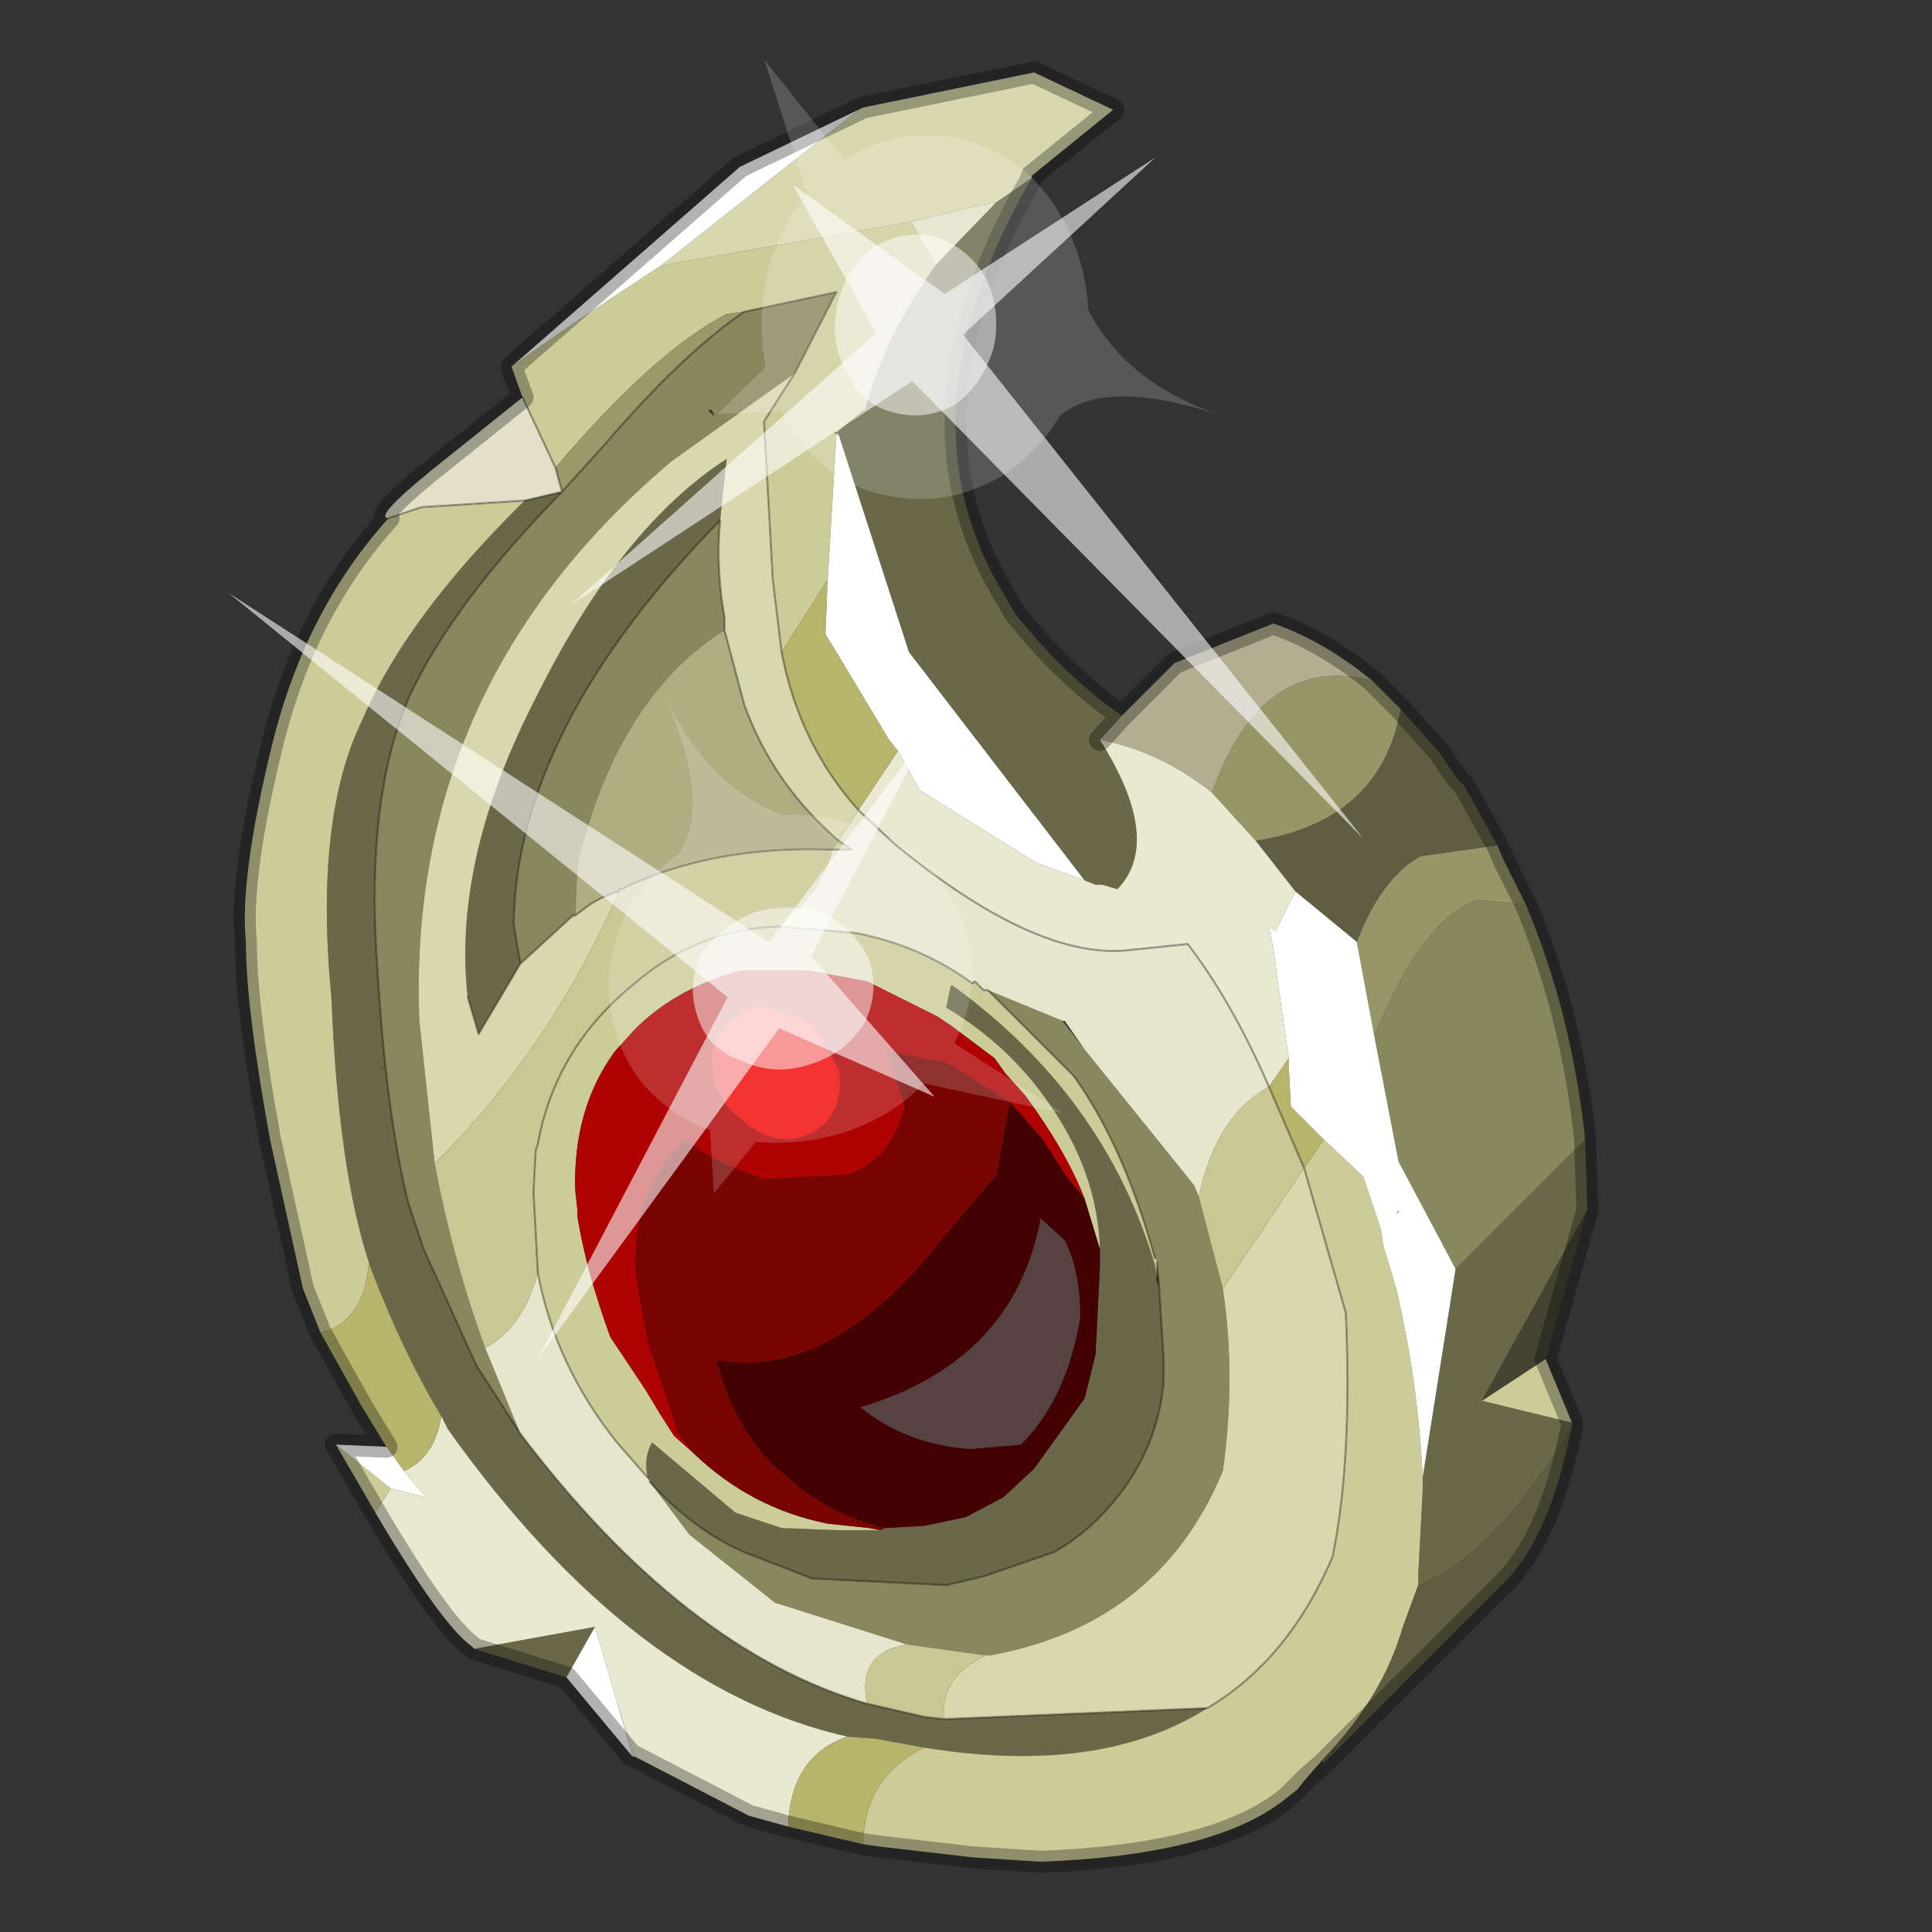 <?xml version="1.0" encoding="UTF-8" standalone="no"?>
<svg xmlns:xlink="http://www.w3.org/1999/xlink" height="440.0px" width="440.0px" xmlns="http://www.w3.org/2000/svg">
  <rect width="100%" height="100%" fill="#333333" stroke="none"/>
  <g transform="matrix(10.0, 0.0, 0.0, 10.0, 0.0, 0.0)">
    <use height="44.0" transform="matrix(1.0, 0.0, 0.0, 1.0, 0.0, 0.0)" width="44.0" xlink:href="#shape0"/>
    <use height="20.95" transform="matrix(0.087, 0.74, 0.827, -0.109, 5.2, 13.5)" width="24.45" xlink:href="#sprite0"/>
    <use height="20.95" transform="matrix(-0.745, -0.015, 0.028, -0.833, 31.05, 19.1)" width="24.45" xlink:href="#sprite0"/>
  </g>
  <defs>
    <g id="shape0" transform="matrix(1.0, 0.0, 0.0, 1.0, 0.0, 0.0)">
      <path d="M44.0 44.0 L0.0 44.0 0.0 0.0 44.0 0.0 44.0 44.0" fill="#43adca" fill-opacity="0.0" fill-rule="evenodd" stroke="none"/>
      <path d="M34.1 19.25 L34.25 19.6 34.75 20.6 33.65 20.5 Q32.4 20.9 31.3 23.6 L30.9 21.45 Q31.45 20.0 32.35 19.5 L34.1 19.25 M31.25 15.5 L31.9 16.15 Q31.45 18.7 28.6 19.15 L27.6 18.05 Q28.75 14.85 31.25 15.5" fill="#979668" fill-rule="evenodd" stroke="none"/>
      <path d="M31.85 27.55 L31.85 27.6 31.8 27.65 31.85 27.55 M22.2 4.7 L22.2 4.75 22.2 4.7" fill="#999999" fill-rule="evenodd" stroke="none"/>
      <path d="M8.85 11.8 Q8.45 11.8 10.15 10.45 L11.9 9.05 12.65 10.65 12.8 11.2 11.95 11.4 9.6 11.55 8.85 11.8 M20.75 5.05 L22.2 4.7 22.7 4.6 21.3 6.05 20.75 5.05 M22.2 4.7 L22.2 4.75 22.2 4.7 M19.05 9.9 L19.05 9.85 19.1 9.9 19.05 9.9" fill="#e2e1c7" fill-rule="evenodd" stroke="none"/>
      <path d="M36.1 25.95 L36.15 27.55 33.75 31.9 35.8 32.4 35.8 32.5 Q34.0 35.45 32.3 36.1 L32.3 36.0 32.3 35.85 32.4 33.95 32.4 33.9 32.4 33.65 33.15 28.9 36.1 25.95 M12.9 38.2 L10.8 37.55 13.55 37.05 12.9 38.2 M23.5 4.05 Q22.05 6.55 21.8 8.85 21.55 11.4 22.9 13.6 L23.1 13.95 Q24.25 15.4 25.55 16.3 L25.05 16.85 Q26.5 19.15 25.45 20.25 L25.1 20.15 24.95 20.15 24.7 20.05 20.7 14.85 19.1 9.9 19.05 9.85 19.65 9.35 19.7 9.35 Q20.1 7.75 21.3 6.05 L22.7 4.6 23.5 4.05 M27.5 38.9 Q25.05 40.45 21.05 39.8 L19.95 39.6 19.3 39.55 Q14.4 38.45 10.2 32.55 L10.05 32.25 Q9.2 30.85 8.45 28.9 L8.4 28.75 Q7.7 26.6 7.55 22.75 7.15 18.65 8.25 16.4 9.25 14.05 11.95 11.4 L12.8 11.2 Q10.35 13.7 9.35 15.8 8.3 18.15 8.6 22.15 8.8 25.4 9.3 27.4 L9.65 28.45 10.85 31.1 11.4 31.95 11.85 32.65 Q15.6 37.6 19.75 38.8 L21.05 39.1 21.5 39.15 27.5 38.9 M11.85 21.95 L10.9 23.55 10.65 22.7 Q10.3 19.55 12.25 15.8 14.15 12.0 16.55 10.45 L16.4 11.85 Q11.75 16.6 11.7 21.05 L11.85 21.95 M8.65 24.3 L8.75 24.35 8.7 24.3 8.65 24.3 M25.05 28.45 Q25.0 26.65 23.8 25.0 22.9 23.75 21.55 22.95 L21.65 22.45 21.7 22.45 Q25.15 24.95 26.3 28.8 L26.35 29.1 26.35 29.15 26.4 29.3 26.4 29.35 26.5 30.95 26.5 31.5 Q26.35 33.0 25.4 34.15 24.8 34.9 24.0 35.35 L22.4 35.9 21.55 36.1 18.5 35.95 16.95 35.35 Q15.8 34.85 14.8 33.75 L14.75 33.65 Q14.65 33.2 14.85 32.85 L16.75 34.45 17.8 34.8 19.1 34.85 20.05 34.85 20.15 34.8 21.05 34.75 22.0 34.55 22.85 34.1 23.55 33.45 24.7 31.85 24.95 30.85 25.05 28.85 25.05 28.45" fill="#696949" fill-rule="evenodd" stroke="none"/>
      <path d="M35.2 30.95 L35.8 32.4 33.75 31.9 35.2 30.95 M29.75 40.5 L29.55 40.75 29.3 40.95 Q27.7 42.25 23.7 42.4 L22.15 42.3 20.0 42.05 19.65 42.0 Q19.7 40.45 21.05 39.8 25.05 40.45 27.5 38.9 29.35 37.8 30.35 35.45 30.8 33.25 30.65 29.9 L29.7 26.6 30.15 25.95 31.05 26.8 31.45 28.0 31.5 28.35 31.8 29.35 Q32.3 31.5 32.4 33.65 L32.4 33.9 32.4 33.95 32.3 35.85 32.3 36.0 32.3 36.1 31.95 37.05 Q31.5 38.65 30.1 40.1 L29.75 40.5 29.3 40.95 29.75 40.5 M8.55 34.45 L7.65 32.9 8.9 33.9 8.55 34.45 M7.3 30.35 L6.9 29.35 6.15 25.95 Q5.6 22.95 5.6 21.45 5.45 20.0 6.2 16.95 6.95 13.9 8.85 11.8 L9.6 11.55 11.95 11.4 Q9.25 14.05 8.25 16.4 7.15 18.65 7.55 22.75 7.7 26.6 8.4 28.75 8.3 30.1 7.3 30.35 M11.9 9.05 L11.65 8.35 Q12.9 7.45 15.05 6.05 L20.75 5.05 21.3 6.05 Q20.1 7.75 19.7 9.35 L19.65 9.35 19.05 9.85 19.0 9.85 19.05 9.9 18.85 13.2 17.8 14.85 17.6 13.2 17.4 9.6 18.1 8.5 19.05 6.65 16.95 7.1 16.55 7.15 Q14.9 8.0 12.65 10.65 L11.9 9.05 M18.95 19.35 L19.1 19.15 19.4 19.35 18.95 19.35 M17.75 21.1 L19.5 21.25 Q21.0 21.55 22.15 22.4 L22.2 22.35 22.4 22.55 22.5 22.55 24.45 24.5 Q25.6 26.1 26.3 28.65 L26.35 28.7 26.35 28.75 26.35 28.8 26.35 29.1 26.3 28.8 Q25.15 24.95 21.7 22.45 L21.65 22.45 21.55 22.95 Q22.9 23.75 23.8 25.0 25.0 26.65 25.05 28.45 L24.7 27.3 Q24.3 26.25 23.35 24.95 L22.9 24.45 22.65 24.1 21.65 23.35 21.35 23.15 19.75 22.35 18.4 22.1 17.65 22.1 16.95 22.1 16.7 22.15 Q15.35 22.55 14.45 23.45 L14.0 23.95 Q13.05 25.25 13.1 27.1 L13.15 27.55 13.15 27.7 Q13.35 28.95 13.9 30.45 L14.7 31.65 15.0 32.15 15.35 32.7 15.8 33.1 Q17.1 34.35 18.85 34.7 L19.8 34.8 20.05 34.85 19.1 34.85 17.8 34.8 16.75 34.45 14.85 32.85 Q14.65 33.2 14.75 33.65 L14.05 32.85 Q12.65 31.1 12.25 29.0 L12.15 27.15 12.2 26.2 12.25 26.05 Q12.65 23.85 14.45 22.4 15.9 21.15 17.75 21.1" fill="#cccc99" fill-rule="evenodd" stroke="none"/>
      <path d="M16.95 7.1 Q15.55 8.05 13.75 10.15 L12.8 11.2 12.65 10.65 Q14.9 8.0 16.55 7.15 L16.95 7.1" fill="#99996a" fill-rule="evenodd" stroke="none"/>
      <path d="M34.75 20.6 Q35.8 23.1 36.1 25.95 L33.15 28.9 31.85 26.45 31.3 23.6 Q32.4 20.9 33.65 20.5 L34.75 20.6 M18.1 8.5 L15.3 10.5 Q9.25 15.6 9.55 23.25 L9.9 26.5 Q10.3 28.65 11.05 30.7 L11.85 32.65 11.4 31.95 10.85 31.1 9.65 28.45 9.3 27.4 Q8.8 25.4 8.6 22.15 8.3 18.15 9.35 15.8 10.35 13.7 12.8 11.2 L13.75 10.15 Q15.55 8.05 16.95 7.1 L19.05 6.65 18.1 8.5 M13.1 20.85 L13.05 20.85 11.85 21.95 11.7 21.05 Q11.75 16.6 16.4 11.85 16.3 12.95 16.5 14.05 L16.5 14.35 Q14.05 15.9 13.15 19.7 L13.1 20.85 M16.15 9.35 L16.25 9.45 16.2 9.35 16.15 9.35 M22.5 22.55 L24.2 23.25 24.7 23.9 27.2 27.0 27.3 27.25 27.85 29.35 Q28.15 31.35 27.85 33.5 26.4 37.0 22.55 37.7 L22.45 37.7 20.65 37.45 17.65 36.5 15.7 34.95 14.8 33.75 Q15.8 34.85 16.95 35.35 L18.5 35.95 21.55 36.1 22.4 35.9 24.0 35.35 Q24.8 34.9 25.4 34.15 26.35 33.0 26.5 31.5 L26.5 30.95 26.4 29.35 26.4 29.3 26.35 28.8 26.35 28.75 26.35 28.7 26.3 28.65 Q25.6 26.1 24.45 24.5 L22.5 22.55" fill="#88885e" fill-rule="evenodd" stroke="none"/>
      <path d="M19.55 2.5 L19.65 2.45 23.55 1.65 25.35 2.5 23.5 4.0 23.5 4.05 22.7 4.6 22.2 4.7 20.75 5.05 15.05 6.05 19.55 2.5 M29.7 26.6 L30.65 29.9 Q30.8 33.25 30.35 35.45 29.35 37.8 27.5 38.9 L21.5 39.15 Q21.4 38.2 22.45 37.7 L22.55 37.7 Q26.4 37.0 27.85 33.5 28.15 31.35 27.85 29.35 L29.7 26.6 M9.9 26.5 L9.55 23.25 Q9.25 15.6 15.3 10.5 L18.1 8.5 17.4 9.6 17.6 13.2 17.8 14.85 Q18.2 16.95 19.55 18.45 L19.1 19.15 Q17.6 17.85 16.95 16.05 L16.5 14.35 16.5 14.05 Q16.3 12.95 16.4 11.85 L16.55 10.45 Q14.15 12.0 12.25 15.8 10.3 19.55 10.65 22.7 L10.9 23.55 11.85 21.95 13.05 20.85 13.1 20.85 13.3 20.7 Q13.6 20.45 14.1 20.3 12.55 23.85 9.9 26.5" fill="#d8d8af" fill-rule="evenodd" stroke="none"/>
      <path d="M19.05 9.85 L19.05 9.9 19.0 9.85 19.05 9.85" fill="#666666" fill-rule="evenodd" stroke="none"/>
      <path d="M25.55 16.3 L26.75 15.1 29.0 14.2 Q30.15 14.6 31.25 15.5 28.75 14.85 27.6 18.05 26.4 17.1 25.05 16.85 L25.55 16.3" fill="#b3ae91" fill-rule="evenodd" stroke="none"/>
      <path d="M31.9 16.15 L32.75 17.1 33.2 17.75 33.35 17.9 34.1 19.25 32.35 19.5 Q31.45 20.0 30.9 21.45 L29.5 20.3 28.6 19.15 Q31.45 18.7 31.9 16.15 M35.8 32.5 L35.75 32.7 Q35.3 34.9 34.35 35.95 L30.15 40.15 30.1 40.1 Q31.5 38.65 31.95 37.05 L32.3 36.1 Q34.0 35.45 35.8 32.5" fill="#5f5e43" fill-rule="evenodd" stroke="none"/>
      <path d="M15.8 33.1 L15.35 32.7 15.0 32.15 14.7 31.65 13.9 30.45 Q13.35 28.95 13.15 27.7 L13.15 27.55 13.1 27.1 Q13.05 25.25 14.0 23.95 L14.45 23.45 Q15.35 22.55 16.7 22.15 L16.95 22.1 17.65 22.1 18.4 22.1 19.75 22.35 21.35 23.15 21.65 23.35 22.65 24.1 22.9 24.45 23.35 24.95 Q24.3 26.25 24.7 27.3 L24.25 26.75 23.75 25.95 23.0 25.1 21.55 24.2 20.2 23.95 20.6 25.15 Q20.35 26.4 19.3 26.75 L17.4 26.85 Q16.2 26.45 15.6 25.95 14.3 27.2 14.5 29.2 L14.75 30.55 15.1 31.6 15.4 32.5 15.4 32.6 15.8 33.1 M17.4 22.9 Q16.75 23.0 16.5 23.45 16.1 23.85 16.25 24.55 16.35 25.1 16.95 25.55 17.4 25.95 17.95 25.95 18.55 25.9 18.9 25.45 19.2 25.0 19.1 24.35 L18.5 23.3 17.4 22.9" fill="#af0303" fill-rule="evenodd" stroke="none"/>
      <path d="M20.05 34.85 L19.8 34.8 18.85 34.7 Q17.1 34.35 15.8 33.1 L15.4 32.6 15.4 32.5 15.1 31.6 14.75 30.55 14.5 29.2 Q14.3 27.2 15.6 25.95 16.2 26.45 17.4 26.85 L19.3 26.75 Q20.35 26.4 20.6 25.15 L20.2 23.95 21.55 24.2 23.0 25.1 22.7 26.75 20.8 29.0 Q18.65 31.3 16.5 31.0 L16.3 31.0 16.4 31.25 Q16.75 32.5 17.65 33.4 L17.95 33.65 Q18.8 34.45 20.15 34.8 L20.05 34.85" fill="#780502" fill-rule="evenodd" stroke="none"/>
      <path d="M17.4 22.9 L18.5 23.3 19.1 24.35 Q19.2 25.0 18.9 25.45 18.55 25.9 17.95 25.95 17.4 25.95 16.95 25.55 16.35 25.1 16.25 24.55 16.1 23.85 16.5 23.45 16.75 23.0 17.4 22.9" fill="#f00606" fill-rule="evenodd" stroke="none"/>
      <path d="M24.7 27.3 L25.05 28.45 25.05 28.85 24.95 30.85 24.7 31.85 23.55 33.45 22.85 34.1 22.0 34.55 21.05 34.75 20.15 34.8 Q18.8 34.45 17.95 33.65 L17.65 33.4 Q16.75 32.5 16.4 31.25 L16.3 31.0 16.5 31.0 Q18.65 31.3 20.8 29.0 L22.7 26.75 23.0 25.1 23.75 25.95 24.25 26.75 24.7 27.3 M19.6 32.05 Q20.65 32.9 22.1 33.0 L23.25 32.9 Q24.3 31.85 24.6 30.0 24.6 28.95 24.25 28.25 L23.7 27.75 Q23.1 31.0 19.6 32.05" fill="#430101" fill-rule="evenodd" stroke="none"/>
      <path d="M19.6 32.05 Q23.1 31.0 23.7 27.75 L24.25 28.25 Q24.6 28.95 24.6 30.0 24.3 31.85 23.25 32.9 L22.1 33.0 Q20.65 32.9 19.6 32.05" fill="#574242" fill-rule="evenodd" stroke="none"/>
      <path d="M36.15 27.55 L35.2 30.95 33.75 31.9 36.15 27.55" fill="#454332" fill-rule="evenodd" stroke="none"/>
      <path d="M14.45 40.0 L14.4 40.0 14.05 38.75 14.45 40.0" fill="#eeecdd" fill-rule="evenodd" stroke="none"/>
      <path d="M17.95 41.6 L17.05 41.35 14.45 40.0 14.05 38.75 13.55 37.05 10.8 37.55 10.75 37.5 Q10.05 37.0 8.55 34.45 L8.9 33.9 9.7 34.1 9.2 33.5 Q9.9 33.2 10.05 32.25 L10.2 32.55 Q14.4 38.45 19.3 39.55 18.0 40.0 17.95 41.6 M28.6 19.15 L29.5 20.3 29.05 21.2 28.9 21.1 29.0 21.6 29.1 22.35 29.35 24.1 28.9 24.75 Q28.05 22.8 27.05 21.5 L25.6 21.65 Q23.5 21.8 20.35 19.2 L19.55 18.45 20.45 17.1 20.95 18.0 23.6 19.65 24.7 20.05 24.95 20.15 25.1 20.15 25.45 20.25 Q26.5 19.15 25.05 16.85 26.4 17.1 27.6 18.05 L28.6 19.15" fill="#e9e8d1" fill-rule="evenodd" stroke="none"/>
      <path d="M19.65 42.0 L17.95 41.6 Q18.0 40.0 19.3 39.55 L19.95 39.6 21.05 39.8 Q19.7 40.45 19.65 42.0 M8.8 32.95 L8.25 32.05 7.3 30.35 Q8.3 30.1 8.4 28.75 L8.45 28.9 Q9.2 30.85 10.05 32.25 9.9 33.2 9.2 33.5 L8.8 32.95 M30.15 25.95 L29.7 26.6 28.9 24.75 29.35 24.1 29.35 24.25 29.4 25.2 30.15 25.95 M19.55 18.45 Q18.2 16.95 17.8 14.85 L18.85 13.2 18.8 14.45 19.05 14.85 20.25 16.85 20.45 17.1 19.55 18.45" fill="#b6b56b" fill-rule="evenodd" stroke="none"/>
      <path d="M14.4 40.0 L12.9 38.2 13.55 37.05 14.05 38.75 14.4 40.0 M7.65 32.9 L8.8 32.95 9.2 33.5 9.7 34.1 8.9 33.9 7.65 32.9 M11.65 8.35 L16.85 3.8 19.55 2.5 15.05 6.05 Q12.9 7.45 11.65 8.35 M29.5 20.3 L30.9 21.45 31.3 23.6 31.85 26.45 33.15 28.9 32.4 33.65 Q32.3 31.5 31.8 29.35 L31.5 28.35 31.45 28.0 31.05 26.8 30.15 25.95 29.4 25.2 29.35 24.25 29.35 24.1 29.1 22.35 29.0 21.6 28.9 21.1 29.05 21.2 29.5 20.3 M31.85 27.55 L31.8 27.65 31.85 27.6 31.85 27.55 M19.05 9.9 L19.1 9.9 20.7 14.85 24.7 20.05 23.6 19.65 20.95 18.0 20.45 17.1 20.25 16.85 19.05 14.85 18.8 14.45 18.85 13.2 19.05 9.9" fill="#ffffff" fill-rule="evenodd" stroke="none"/>
      <path d="M11.05 30.7 Q10.3 28.65 9.9 26.5 12.55 23.85 14.1 20.3 L14.1 20.25 14.15 20.25 Q16.2 19.25 18.95 19.35 18.75 20.3 17.75 21.1 15.9 21.15 14.45 22.4 12.65 23.85 12.25 26.05 L12.2 26.2 12.15 27.15 12.25 29.0 Q11.9 30.25 11.05 30.7 M27.3 27.25 Q27.7 25.4 28.9 24.75 L29.7 26.6 27.85 29.35 27.3 27.25 M22.45 37.7 Q21.4 38.2 21.5 39.15 L21.05 39.1 19.75 38.8 Q19.5 37.65 20.65 37.45 L22.45 37.7" fill="#c9c894" fill-rule="evenodd" stroke="none"/>
      <path d="M14.1 20.3 Q13.6 20.45 13.3 20.7 L13.1 20.85 13.15 19.7 Q14.05 15.9 16.5 14.35 L16.95 16.05 Q17.6 17.85 19.1 19.15 L18.95 19.35 Q16.2 19.25 14.15 20.25 L14.1 20.25 14.1 20.3" fill="#b0ad82" fill-rule="evenodd" stroke="none"/>
      <path d="M11.85 32.65 L11.05 30.7 Q11.9 30.25 12.25 29.0 12.65 31.1 14.05 32.85 L14.75 33.65 14.8 33.75 15.7 34.95 17.65 36.5 20.65 37.45 Q19.5 37.65 19.75 38.8 15.6 37.6 11.85 32.65 M19.1 19.15 L19.55 18.45 20.35 19.2 Q23.5 21.8 25.6 21.65 L27.05 21.5 Q28.05 22.8 28.9 24.75 27.7 25.4 27.3 27.25 L27.2 27.0 24.7 23.9 24.25 23.25 24.2 23.25 22.5 22.55 22.4 22.55 22.2 22.35 22.15 22.4 Q21.0 21.55 19.5 21.25 L17.75 21.1 Q18.75 20.3 18.95 19.35 L19.4 19.35 19.1 19.15" fill="#e6e6cc" fill-rule="evenodd" stroke="none"/>
      <path d="M31.9 16.15 L32.75 17.1 33.2 17.75 33.35 17.9 34.1 19.25 34.25 19.6 34.75 20.6 Q35.8 23.1 36.1 25.95 L36.15 27.55 35.2 30.95 35.8 32.4 35.8 32.5 35.75 32.7 Q35.3 34.9 34.35 35.95 L30.15 40.15 29.75 40.5 M29.3 40.95 Q27.7 42.25 23.7 42.4 L22.15 42.3 20.0 42.05 19.65 42.0 17.95 41.6 17.05 41.35 14.45 40.0 14.4 40.0 12.9 38.2 10.8 37.55 10.75 37.5 Q10.05 37.0 8.55 34.45 L7.65 32.9 8.8 32.95 8.25 32.05 7.3 30.35 6.9 29.35 6.15 25.95 Q5.6 22.95 5.6 21.45 5.45 20.0 6.2 16.95 6.95 13.9 8.85 11.8 8.45 11.8 10.15 10.45 L11.9 9.05 11.65 8.35 16.85 3.8 19.55 2.5 M19.65 2.45 L23.55 1.65 25.35 2.5 23.5 4.0 23.5 4.05 Q22.05 6.55 21.8 8.85 21.55 11.4 22.9 13.6 L23.1 13.95 Q24.25 15.4 25.55 16.3 L26.75 15.1 29.0 14.2 Q30.15 14.6 31.25 15.5 L31.9 16.15 M25.05 16.85 L25.55 16.3 M29.3 40.95 L29.75 40.5" fill="none" stroke="#000000" stroke-linecap="round" stroke-linejoin="round" stroke-opacity="0.302" stroke-width="0.5"/>
      <path d="M29.7 26.6 L30.65 29.9 Q30.8 33.25 30.35 35.45 29.35 37.8 27.5 38.9 M18.1 8.5 L19.05 6.65 16.95 7.1 Q15.55 8.05 13.75 10.15 L12.8 11.2 Q10.35 13.7 9.35 15.8 8.3 18.15 8.6 22.15 8.8 25.4 9.3 27.4 L9.65 28.45 10.85 31.1 11.4 31.95 11.85 32.65 M14.1 20.3 Q13.6 20.45 13.3 20.7 L13.1 20.85 13.05 20.85 11.85 21.95 10.9 23.55 10.65 22.7 M16.4 11.85 Q16.3 12.95 16.5 14.05 L16.5 14.35 16.95 16.05 Q17.6 17.85 19.1 19.15 L19.4 19.35 18.95 19.35 M19.55 18.45 Q18.2 16.95 17.8 14.85 L17.6 13.2 17.4 9.6 18.1 8.5 M12.65 10.65 L12.8 11.2 11.95 11.4 9.6 11.55 8.85 11.8 M16.15 9.35 L16.2 9.35 16.25 9.45 16.15 9.35 M12.65 10.65 L11.9 9.05 M14.1 20.25 L14.15 20.25 Q16.2 19.25 18.95 19.35 M17.75 21.1 L19.5 21.25 Q21.0 21.55 22.15 22.4 L22.2 22.35 22.4 22.55 22.5 22.55 M28.9 24.75 Q28.05 22.8 27.05 21.5 L25.6 21.65 Q23.5 21.8 20.35 19.2 L19.55 18.45 M16.4 11.85 Q11.75 16.6 11.7 21.05 L11.85 21.95 M26.35 29.1 L26.35 28.8 26.35 28.75 M26.3 28.65 Q25.6 26.1 24.45 24.5 L22.5 22.55 M17.75 21.1 Q15.9 21.15 14.45 22.4 12.65 23.85 12.25 26.05 L12.2 26.2 12.15 27.15 12.25 29.0 Q12.65 31.1 14.05 32.85 L14.75 33.65 M28.9 24.75 L29.7 26.6 M21.5 39.15 L27.5 38.9 M14.8 33.75 Q15.8 34.85 16.95 35.35 L18.5 35.95 21.55 36.1 22.4 35.9 24.0 35.35 Q24.8 34.9 25.4 34.15 26.35 33.0 26.5 31.5 L26.5 30.95 26.4 29.35 26.4 29.3 26.35 29.15 26.35 29.1 M26.4 29.3 L26.35 28.8 M19.75 38.8 L21.05 39.1 21.5 39.15 M19.75 38.8 Q15.6 37.6 11.85 32.65" fill="none" stroke="#000000" stroke-linecap="round" stroke-linejoin="round" stroke-opacity="0.302" stroke-width="0.05"/>
    </g>
    <g id="sprite0" transform="matrix(1.0, 0.0, 0.0, 1.0, 0.0, 0.0)">
      <use height="20.95" transform="matrix(1.0, 0.0, 0.0, 1.0, 0.0, 0.0)" width="24.45" xlink:href="#shape1"/>
    </g>
    <g id="shape1" transform="matrix(1.0, 0.0, 0.0, 1.0, 0.0, 0.0)">
      <path d="M14.85 11.4 Q15.8 11.6 16.25 12.45 16.85 13.3 16.6 14.35 16.4 15.3 15.55 15.9 14.65 16.4 13.65 16.2 12.65 15.9 12.1 15.1 11.6 14.2 11.8 13.2 12.1 12.2 12.9 11.65 13.8 11.15 14.85 11.4" fill="#ffffff" fill-opacity="0.588" fill-rule="evenodd" stroke="none"/>
      <path d="M14.85 11.4 Q13.8 11.15 12.9 11.65 12.1 12.2 11.8 13.2 11.6 14.2 12.1 15.1 12.65 15.9 13.65 16.2 14.65 16.4 15.55 15.9 16.4 15.3 16.6 14.35 16.85 13.3 16.25 12.45 15.8 11.6 14.85 11.4 M18.2 11.35 L20.15 11.25 18.75 12.55 Q19.05 13.8 18.8 15.05 18.5 16.35 17.65 17.3 L19.1 20.95 16.55 18.25 Q14.8 19.3 12.8 18.85 10.8 18.35 9.75 16.65 9.05 15.5 8.95 14.3 7.75 12.35 4.85 11.5 8.3 12.45 9.7 11.4 10.3 10.4 11.35 9.75 13.1 8.75 15.1 9.15 16.95 9.5 18.1 11.15 L18.2 11.35" fill="#ffffff" fill-opacity="0.176" fill-rule="evenodd" stroke="none"/>
      <path d="M15.4 13.55 L18.1 17.55 13.35 14.65 7.05 18.5 12.75 13.55 0.0 0.0 14.25 12.25 24.45 5.95 15.4 13.55" fill="#ffffff" fill-opacity="0.588" fill-rule="evenodd" stroke="none"/>
    </g>
  </defs>
</svg>
